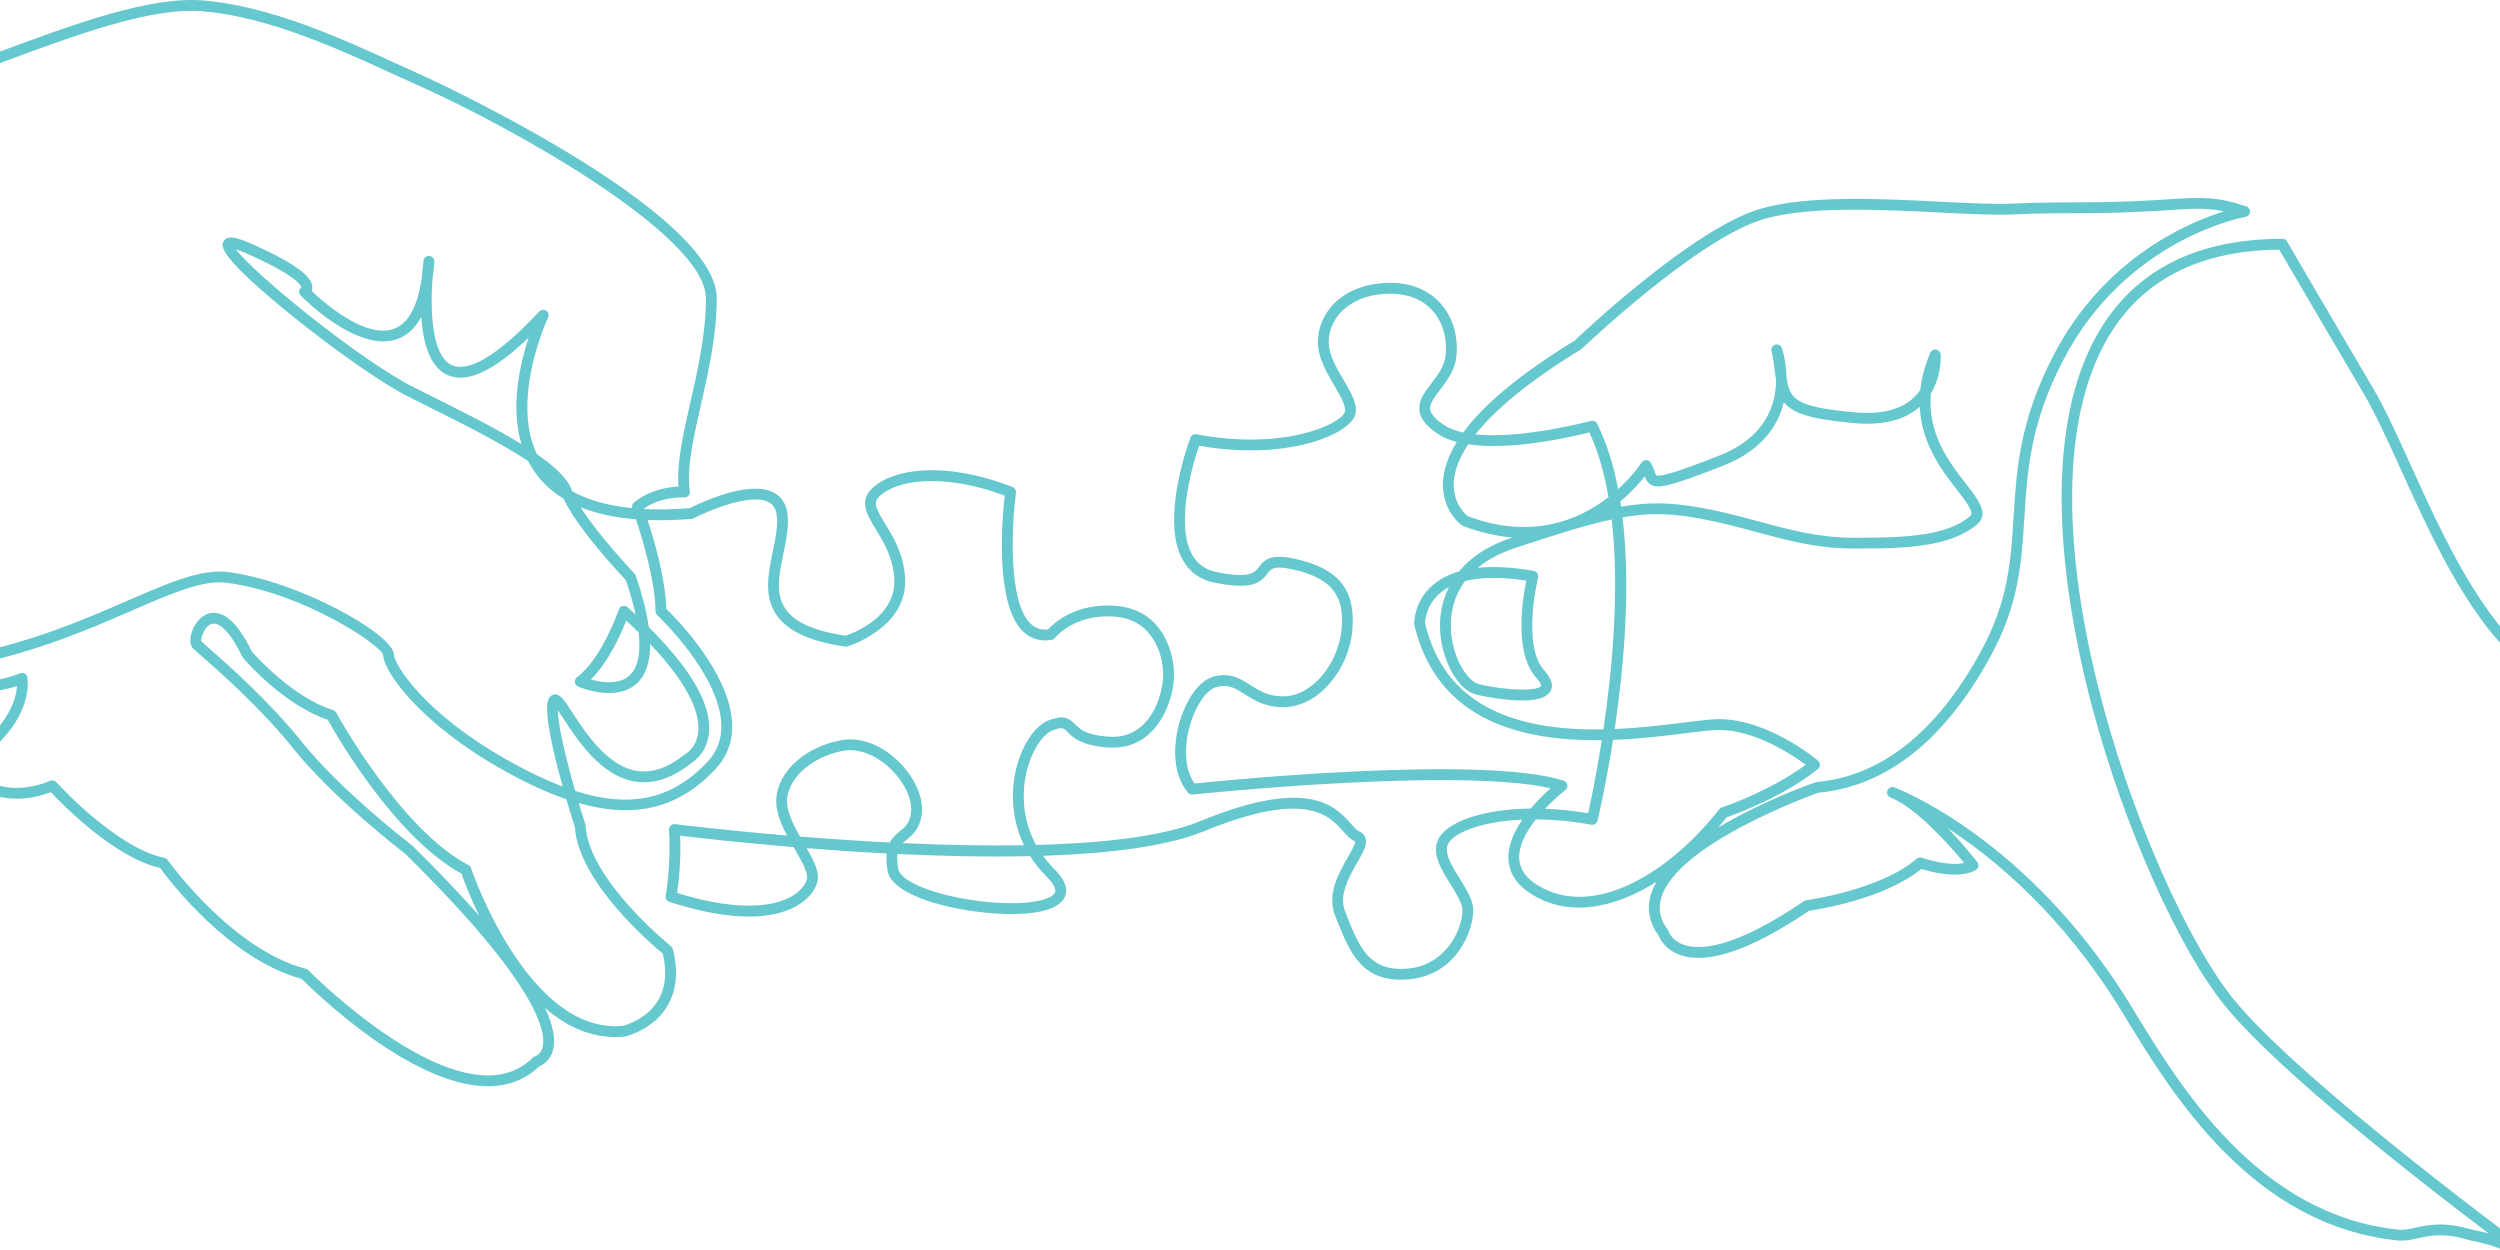<svg width="320px" height="160px" viewBox="0 0 320 160" version="1.1" xmlns="http://www.w3.org/2000/svg"
     xmlns:xlink="http://www.w3.org/1999/xlink">
    <!-- Generator: Sketch 50 (54983) - http://www.bohemiancoding.com/sketch -->
    <desc>Created with Sketch.</desc>
    <defs></defs>
    <g id="Page-1" stroke="none" stroke-width="1" fill="none" fill-rule="evenodd">
        <g id="Mobile-Portrait-320" transform="translate(0, -1798)" fill="#65C8CE">
            <g id="Corp_prod" transform="translate(-56, 1734)">
                <g id="Page-1" transform="translate(0, 64)">
                    <path d="M86.19,31.913 C88.455,34.976 102.033,46.107 109.06,49.62 L110.655,50.415 C114.945,52.554 119.31,54.729 122.743,56.842 C121.305,52.018 122.553,46.575 123.666,43.222 C119.087,47.593 115.647,49.146 113.194,47.968 C110.943,46.887 110.133,43.705 109.916,40.574 C109.154,41.988 108.148,42.929 106.9,43.386 C106.31,43.602 105.694,43.698 105.066,43.698 C100.262,43.699 94.743,38.082 94.481,37.813 C94.327,37.654 94.258,37.432 94.295,37.214 C94.326,37.031 94.43,36.869 94.58,36.764 C94.504,36.516 93.802,35.161 87.385,32.371 C86.852,32.139 86.466,31.998 86.19,31.913 M243.852,66.06 C252.101,69.18 258.188,66.506 261.889,63.638 C261.367,60.608 260.576,57.791 259.434,55.355 C257.274,55.901 249.501,57.701 243.936,56.873 C242.614,58.866 242.14,60.508 242.085,61.801 C241.974,64.381 243.51,65.781 243.852,66.06 M268.159,64.431 C270.013,64.431 271.817,64.645 273.897,65.023 C276.528,65.502 278.888,66.141 281.17,66.759 C285.045,67.809 288.704,68.8 293.095,68.829 C300.584,68.878 305.196,68.462 308.112,66.13 C308.671,65.682 308.233,64.935 306.541,62.764 C304.685,60.384 301.954,56.88 301.727,52.068 C299.8,53.778 296.984,54.483 293.352,54.162 C287.832,53.675 285.459,52.931 284.331,51.468 C283.617,54.417 281.591,57.624 276.603,59.589 C269.893,62.232 268.363,62.545 267.42,62.103 C266.885,61.854 266.683,61.381 266.54,60.965 C265.9,61.773 264.848,62.969 263.4,64.185 C263.436,64.409 263.469,64.634 263.502,64.86 C265.193,64.565 266.691,64.431 268.159,64.431 M131.63,86.975 C132.968,87.347 135.229,87.708 136.588,86.451 C137.414,85.688 138.102,84.123 137.742,80.936 C137.245,80.449 136.718,79.95 136.157,79.435 C135.483,81.156 133.901,84.727 131.63,86.975 M243.532,74.376 C241.902,76.561 241.641,78.923 241.713,80.536 C241.885,84.351 243.94,87.247 245.279,87.564 C249.113,88.472 252.866,88.455 253.25,87.804 C253.278,87.756 253.261,87.438 252.656,86.772 C249.751,83.577 250.891,76.606 251.366,74.317 C248.243,73.837 245.602,73.861 243.532,74.376 M238.406,79.784 C240.125,86.893 244.772,91.114 252.607,92.689 C255.426,93.255 258.387,93.414 261.237,93.36 C262.365,85.723 263.33,75.458 262.296,66.492 C259.2,67.156 255.357,68.335 249.846,70.178 C247.834,70.851 246.304,71.719 245.147,72.683 C247.191,72.465 249.585,72.594 252.321,73.07 C252.51,73.103 252.678,73.213 252.783,73.374 C252.888,73.536 252.921,73.733 252.874,73.92 C252.853,74.006 250.748,82.615 253.681,85.84 C254.62,86.874 254.877,87.771 254.442,88.508 C253.086,90.807 245.291,88.99 244.96,88.911 C242.628,88.358 240.508,84.552 240.329,80.598 C240.274,79.371 240.393,77.3 241.455,75.158 C241.02,75.393 240.626,75.662 240.278,75.967 C238.526,77.496 238.412,79.425 238.406,79.784 M129.623,101.236 C136.774,103.524 142.068,102.286 146.548,97.526 C147.79,96.207 148.389,94.599 148.33,92.746 C148.121,86.276 140.205,78.814 140.125,78.739 C139.984,78.608 139.905,78.425 139.905,78.233 C139.905,74.506 138.241,69.004 137.404,66.472 C134.687,66.255 132.322,65.738 130.315,64.922 C132.619,68.583 137.169,73.369 137.225,73.427 C137.294,73.5 137.347,73.587 137.379,73.682 C138.233,76.185 138.788,78.385 139.046,80.276 C144.6,85.785 147.181,90.388 146.727,93.986 C146.42,96.419 144.793,97.502 144.429,97.716 C142.016,99.633 139.615,100.415 137.292,100.042 C132.908,99.336 129.91,94.731 128.12,91.98 C127.879,91.61 127.623,91.216 127.398,90.893 C127.433,92.926 128.492,97.28 129.623,101.236 M253.773,103.52 C255.507,103.585 257.353,103.768 259.281,104.09 C259.584,102.732 260.315,99.298 261.027,94.742 C251.228,94.875 240.018,92.529 237.041,80.028 C237.03,79.984 237.024,79.939 237.022,79.894 C237.018,79.778 236.946,77.038 239.367,74.924 C240.283,74.124 241.417,73.528 242.763,73.138 C244.123,71.481 246.214,69.932 249.407,68.865 C249.476,68.841 249.546,68.818 249.614,68.795 C247.65,68.646 245.533,68.187 243.262,67.317 C243.206,67.296 243.154,67.267 243.105,67.233 C243.002,67.158 240.565,65.365 240.7,61.782 C240.762,60.12 241.353,58.382 242.467,56.577 C241.556,56.337 240.738,56.001 240.059,55.548 C238.621,54.59 237.874,53.676 237.705,52.671 C237.484,51.347 238.323,50.247 239.211,49.082 C240.042,47.991 240.902,46.864 241.045,45.437 C241.263,43.255 240.64,41.177 239.335,39.735 C238.066,38.333 236.217,37.592 233.987,37.592 C228.791,37.592 226.073,40.708 226.073,43.785 C226.073,45.394 227.086,47.12 227.981,48.642 C228.935,50.267 229.759,51.67 229.502,52.957 C228.985,55.54 220.825,59.061 209.482,57.051 C208.761,59.173 206.364,66.969 208.589,70.983 C209.265,72.203 210.297,72.937 211.744,73.226 C215.995,74.076 216.576,73.314 217.137,72.576 C217.892,71.584 218.704,70.875 221.652,71.506 C227.392,72.737 229.614,75.533 229.081,80.858 C228.615,85.523 224.941,90.518 220.215,90.518 C217.919,90.518 216.474,89.597 215.313,88.857 C214.117,88.096 213.254,87.546 211.776,87.916 C210.542,88.224 209.195,90.049 208.425,92.457 C207.676,94.797 207.381,98.184 208.903,100.285 C213.036,99.86 245.839,96.626 256.147,99.923 C256.392,100.002 256.574,100.21 256.618,100.464 C256.662,100.717 256.562,100.974 256.358,101.132 C256.331,101.152 255.102,102.109 253.773,103.52 M277.013,104.614 C276.668,105.051 276.313,105.484 275.947,105.911 C281.587,102.53 287.909,100.294 288.355,100.138 C288.409,100.119 288.464,100.107 288.521,100.102 C296.817,99.344 303.891,93.724 309.547,83.398 C313.068,76.97 313.394,71.721 313.738,66.164 C314.114,60.104 314.503,53.838 318.877,45.428 C325.264,33.147 335.84,28.566 340.664,27.054 C338.458,26.585 336.734,26.696 333.656,26.893 C332.475,26.968 331.137,27.054 329.502,27.125 C325.785,27.287 323.649,27.287 321.584,27.287 C319.534,27.287 317.413,27.287 313.726,27.447 C311.293,27.553 308.036,27.389 304.265,27.2 C296.776,26.824 287.458,26.356 281.697,28.063 C273.265,30.561 258.623,44.497 258.476,44.638 C258.44,44.672 258.401,44.703 258.358,44.728 C251.307,49.032 247.185,52.657 244.854,55.61 C250.869,56.228 259.517,53.904 259.627,53.874 C259.945,53.787 260.281,53.937 260.429,54.232 C261.663,56.7 262.534,59.545 263.123,62.603 C265.066,60.841 266.076,59.266 266.103,59.222 C266.228,59.022 266.445,58.9 266.68,58.896 C266.919,58.906 267.136,59.009 267.267,59.205 C267.561,59.646 267.698,60.059 267.808,60.391 C267.869,60.573 267.952,60.824 268.006,60.849 C268.747,61.194 273.71,59.24 276.095,58.301 C282.069,55.948 283.314,51.728 283.333,48.671 C283.287,48.374 283.246,48.06 283.205,47.731 C283.104,46.912 282.99,45.983 282.756,44.931 C282.677,44.574 282.889,44.217 283.241,44.116 C283.592,44.016 283.963,44.205 284.084,44.55 C284.099,44.59 284.62,46.118 284.666,48.242 C285.054,51.075 285.724,52.099 293.474,52.783 C296.856,53.082 299.396,52.424 301.024,50.831 C301.324,50.538 301.579,50.225 301.796,49.904 C301.957,48.43 302.358,46.848 303.078,45.154 C303.203,44.859 303.514,44.689 303.829,44.742 C304.145,44.795 304.383,45.057 304.406,45.376 C304.415,45.504 304.574,48.035 303.141,50.376 C302.702,55.588 305.579,59.278 307.633,61.913 C309.276,64.019 310.694,65.838 308.977,67.211 C305.739,69.801 300.891,70.264 293.086,70.213 C288.516,70.184 284.771,69.169 280.808,68.096 C278.553,67.485 276.222,66.854 273.65,66.386 C270.049,65.731 267.357,65.576 263.682,66.221 C264.77,75.311 263.823,85.605 262.681,93.315 C265.987,93.176 269.077,92.79 271.536,92.484 C273.473,92.242 275.003,92.051 276.027,92.051 C282.325,92.051 288.45,97.148 288.708,97.365 C288.866,97.498 288.957,97.696 288.954,97.903 C288.951,98.11 288.856,98.305 288.694,98.435 C284.23,102.006 278.204,104.2 277.013,104.614 M158.399,107.081 C161.927,107.364 165.834,107.635 169.893,107.84 C170.233,107.186 170.725,106.782 171.19,106.401 C171.871,105.842 172.46,105.358 172.617,103.948 C172.803,102.274 171.702,100.006 169.877,98.303 C168.036,96.585 165.824,95.761 163.961,96.101 C159.617,96.89 156.395,100.021 156.777,103.079 C156.936,104.348 157.65,105.758 158.399,107.081 M252.595,104.88 C251.382,106.417 250.368,108.23 250.459,109.923 C250.532,111.276 251.316,112.391 252.854,113.331 C260.132,117.777 269.978,111.402 276.047,103.6 C276.131,103.492 276.246,103.411 276.376,103.368 C276.44,103.346 282.515,101.307 287.13,97.892 C285.399,96.605 280.663,93.436 276.027,93.436 C275.089,93.436 273.597,93.622 271.708,93.858 C269.178,94.173 265.946,94.576 262.469,94.705 C261.558,100.513 260.596,104.576 260.482,105.048 C260.397,105.405 260.044,105.631 259.686,105.567 C257.122,105.101 254.739,104.894 252.595,104.88 M170.875,109.312 C170.814,109.786 170.837,110.398 170.976,111.226 C171.228,112.74 175.162,114.41 180.329,115.197 C186.193,116.09 190.442,115.416 191.017,114.278 C191.314,113.691 190.514,112.762 190.011,112.261 C189.135,111.387 188.425,110.488 187.854,109.587 C182.3,109.714 176.458,109.578 170.875,109.312 M142.666,114.302 C151.416,117.015 155.627,115.733 157.373,114.708 C158.6,113.989 159.165,113.093 159.285,112.495 C159.452,111.658 158.562,110.125 157.701,108.644 C157.66,108.573 157.619,108.502 157.577,108.43 C150.549,107.845 145.114,107.215 143.057,106.966 C143.199,110.174 142.846,113.081 142.666,114.302 M81.75,82.074 C81.928,82.243 82.295,82.566 82.748,82.962 C85.048,84.981 90.434,89.708 94.658,94.987 C99.711,101.302 108.649,108.14 108.739,108.208 C108.762,108.225 108.784,108.244 108.805,108.264 C112.078,111.482 114.921,114.464 117.323,117.195 C116.086,114.631 115.328,112.563 115.069,111.822 C106.578,107.202 99.076,94.149 97.948,92.122 C92.336,90.263 87.349,84.5 87.136,84.252 C87.096,84.206 87.063,84.155 87.037,84.1 C85.571,81.04 84.063,79.466 83.001,79.89 C82.136,80.235 81.681,81.668 81.75,82.074 M62.7,99.891 C62.892,99.891 63.081,99.971 63.215,100.12 C63.291,100.204 70.884,108.57 77.038,109.8 C77.212,109.835 77.366,109.936 77.469,110.081 C77.549,110.195 85.619,121.523 95.153,124.009 C95.274,124.041 95.385,124.105 95.473,124.195 C95.604,124.329 108.725,137.607 118.402,137.657 C118.42,137.657 118.438,137.657 118.455,137.657 C120.743,137.657 122.67,136.89 124.184,135.377 C124.274,135.287 124.388,135.223 124.513,135.193 C124.53,135.188 125.211,134.987 125.454,134.044 C125.915,132.251 125.122,126.25 107.864,109.282 C107.233,108.797 98.57,102.093 93.576,95.852 C89.429,90.668 84.107,85.998 81.834,84.003 C81.269,83.507 80.895,83.179 80.716,83 C80.054,82.338 80.493,81.039 80.643,80.657 C81.053,79.614 81.96,78.484 83.277,78.437 C84.95,78.384 86.619,80.052 88.245,83.417 C88.82,84.067 93.598,89.339 98.624,90.885 C98.798,90.938 98.943,91.057 99.03,91.216 C99.11,91.365 107.212,106.147 115.957,110.727 C116.115,110.81 116.236,110.951 116.292,111.121 C116.364,111.335 123.563,132.471 135.747,131.31 C136.08,131.224 138.743,130.478 140.187,128.131 C141.182,126.512 141.401,124.47 140.84,122.057 C139.352,120.834 130.073,112.938 129.583,105.877 C129.422,105.376 128.994,104.026 128.488,102.297 C126.01,101.449 123.343,100.218 120.462,98.605 C109.749,92.607 105.088,85.947 105.045,83.83 C104.647,82.496 94.802,75.871 84.99,74.592 C81.992,74.201 77.937,75.961 72.804,78.189 C64.802,81.664 53.831,86.427 38.978,86.427 C38.873,86.427 38.769,86.427 38.663,86.427 C46.222,87.549 54.251,88.048 58.551,86.179 C58.743,86.095 58.963,86.104 59.149,86.201 C59.334,86.298 59.466,86.475 59.506,86.68 C59.532,86.813 60.109,89.975 56.993,93.817 C52.658,99.161 41.441,105.496 13.033,107.274 C24.064,107.557 40.537,106.586 53.783,99.963 C53.999,99.856 54.255,99.868 54.46,99.996 C54.587,100.074 57.694,101.919 62.434,99.944 C62.52,99.908 62.61,99.891 62.7,99.891 M380.307,162 C380.167,162 380.025,161.958 379.903,161.87 C376.514,159.429 372.235,158.78 372.193,158.774 C372.156,158.769 372.121,158.761 372.086,158.75 C368.88,157.748 367.078,158.147 365.488,158.497 C364.617,158.69 363.794,158.871 362.884,158.778 C344.263,156.851 334.067,140.108 327.974,130.104 L327.593,129.479 C320.083,117.164 311.324,109.916 305.295,106.002 C307.407,108.176 308.969,110.186 309.093,110.347 C309.215,110.506 309.263,110.709 309.224,110.906 C309.185,111.102 309.062,111.272 308.888,111.371 C306.772,112.58 303.124,111.6 301.933,111.227 C297.229,115.05 288.871,116.392 287.551,116.584 C280.159,121.587 274.608,123.49 271.048,122.234 C269.178,121.575 268.503,120.228 268.33,119.796 C267.099,118.132 266.758,116.352 267.314,114.505 C267.483,113.948 267.731,113.398 268.048,112.857 C262.796,116.185 256.99,117.48 252.132,114.513 C250.201,113.333 249.174,111.814 249.076,109.996 C248.982,108.251 249.787,106.473 250.858,104.912 C245.812,105.135 242.375,106.464 241.449,107.852 C240.682,109.003 241.787,110.774 242.856,112.487 C243.742,113.906 244.578,115.246 244.578,116.504 C244.578,119.079 242.466,124.887 236.192,125.369 C230.321,125.819 228.757,121.887 227.1,117.721 L226.889,117.191 C225.806,114.484 227.37,111.745 228.512,109.744 C228.905,109.055 229.494,108.024 229.464,107.697 C229.455,107.692 229.443,107.686 229.426,107.68 C228.849,107.449 228.413,106.959 227.909,106.391 C226.134,104.393 223.165,101.048 210.149,106.387 C205.319,108.368 197.799,109.269 189.499,109.541 C189.923,110.128 190.417,110.709 190.989,111.28 C192.354,112.642 192.78,113.86 192.253,114.902 C191.037,117.309 184.957,117.303 180.12,116.566 C175.329,115.836 170.052,114.11 169.61,111.454 C169.46,110.557 169.434,109.835 169.496,109.243 C165.904,109.056 162.441,108.819 159.257,108.567 C160.175,110.167 160.883,111.568 160.643,112.767 C160.412,113.922 159.451,115.095 158.074,115.903 C155.652,117.324 150.841,118.396 141.675,115.441 C141.346,115.335 141.146,115.001 141.207,114.66 C141.214,114.619 141.935,110.52 141.628,106.226 C141.613,106.019 141.692,105.816 141.843,105.674 C141.994,105.531 142.2,105.463 142.406,105.49 C142.577,105.512 148.432,106.244 156.743,106.945 C156.106,105.743 155.557,104.483 155.403,103.251 C154.923,99.412 158.573,95.672 163.713,94.738 C166.039,94.315 168.63,95.245 170.822,97.291 C172.984,99.308 174.229,101.981 173.993,104.101 C173.775,106.072 172.828,106.848 172.068,107.471 C171.883,107.623 171.709,107.766 171.553,107.921 C176.675,108.155 181.994,108.278 187.074,108.189 C185.174,104.277 185.607,100.533 185.98,98.799 C186.679,95.547 188.397,92.891 190.256,92.19 C192.169,91.468 192.822,91.922 193.6,92.696 C194.191,93.285 195.002,94.093 197.886,94.298 C199.607,94.424 201.074,93.933 202.242,92.845 C204.185,91.036 204.89,87.99 204.89,86.383 C204.89,83.78 203.575,79.28 198.647,78.923 C193.483,78.548 191.073,81.61 191.049,81.641 C190.943,81.78 190.787,81.874 190.614,81.903 C189.171,82.143 187.934,81.778 186.943,80.817 C183.264,77.252 184.299,66.081 184.602,63.436 C176.773,60.524 170.846,61.399 168.614,63.487 C167.738,64.307 168.059,65.019 169.279,67.008 C170.325,68.715 171.629,70.84 171.844,73.856 C172.309,80.361 164.541,82.722 164.463,82.745 C164.366,82.773 164.266,82.78 164.167,82.765 C159.708,82.11 156.848,80.8 155.424,78.762 C153.721,76.325 154.331,73.393 154.922,70.556 C155.279,68.836 155.618,67.211 155.406,65.835 C155.288,65.07 154.948,64.555 154.365,64.26 C152.053,63.087 146.669,65.366 144.79,66.344 C144.708,66.386 144.618,66.413 144.526,66.419 C142.517,66.58 140.638,66.627 138.893,66.56 C139.768,69.262 141.21,74.241 141.286,77.934 C142.634,79.241 149.504,86.215 149.714,92.702 C149.786,94.936 149.06,96.878 147.557,98.476 C142.907,103.415 137.326,104.854 130.079,102.795 C130.371,103.774 130.659,104.703 130.927,105.534 C130.945,105.589 130.956,105.647 130.959,105.706 C131.367,112.628 141.785,121.042 141.89,121.126 C142.009,121.221 142.093,121.352 142.13,121.499 C142.853,124.391 142.593,126.872 141.357,128.871 C139.507,131.864 136.155,132.638 136.013,132.67 C135.986,132.676 135.959,132.68 135.932,132.683 C132.023,133.074 128.626,131.49 125.774,129.036 C126.815,131.278 127.156,133.096 126.776,134.461 C126.44,135.668 125.605,136.264 125.041,136.476 C123.278,138.179 121.064,139.042 118.456,139.042 C118.435,139.042 118.415,139.042 118.394,139.042 C108.569,138.99 96.13,126.817 94.618,125.3 C85.317,122.768 77.716,112.774 76.496,111.1 C70.643,109.766 64.062,103.053 62.514,101.402 C58.213,103.029 55.1,101.859 54.081,101.362 C31.786,112.314 0.899,107.768 0.588,107.722 C0.232,107.667 -0.023,107.349 0.002,106.989 C0.027,106.63 0.323,106.35 0.683,106.345 C37.768,105.83 51.189,98.773 55.917,92.945 C57.707,90.739 58.108,88.845 58.172,87.804 C47.492,91.366 21.477,84.348 20.342,84.039 C19.975,83.939 19.758,83.563 19.854,83.196 C19.95,82.829 20.324,82.607 20.692,82.699 C44.967,88.767 61.387,81.637 72.253,76.919 C77.581,74.606 81.791,72.778 85.169,73.219 C94.518,74.438 106.43,81.286 106.43,83.802 C106.43,84.936 110.108,91.221 121.138,97.397 C123.608,98.78 125.896,99.873 128.024,100.677 C126.868,96.542 125.611,91.277 126.168,89.607 C126.355,89.047 126.737,88.918 126.948,88.891 C127.7,88.794 128.194,89.557 129.28,91.225 C130.946,93.784 133.733,98.067 137.512,98.675 C139.446,98.988 141.497,98.288 143.607,96.6 C143.643,96.572 143.68,96.547 143.721,96.526 C143.773,96.498 145.126,95.743 145.358,93.773 C145.605,91.676 144.615,88.1 139.213,82.425 C139.236,84.724 138.673,86.412 137.525,87.472 C134.848,89.941 130.19,87.964 129.993,87.879 C129.766,87.781 129.609,87.57 129.58,87.325 C129.552,87.08 129.656,86.838 129.853,86.69 C133.086,84.266 135.186,78.075 135.206,78.013 C135.28,77.792 135.461,77.623 135.686,77.564 C135.911,77.504 136.151,77.562 136.325,77.717 C136.679,78.034 137.023,78.348 137.359,78.66 C137.085,77.393 136.681,75.94 136.117,74.271 C135.255,73.359 129.807,67.513 128.147,63.84 C126.614,62.911 125.365,61.748 124.405,60.353 C124.111,59.926 123.85,59.487 123.62,59.037 C120.056,56.648 114.849,54.053 110.037,51.655 L108.44,50.858 C104.364,48.821 97.864,44.025 93.536,40.538 C83.78,32.675 84.341,31.473 84.581,30.959 C85.052,29.949 86.561,30.503 87.938,31.102 C95.088,34.21 95.948,35.825 95.973,36.769 C95.978,36.952 95.947,37.114 95.894,37.257 C97.422,38.704 102.781,43.422 106.425,42.086 C108.235,41.421 109.421,39.286 109.963,35.727 C110.053,34.539 110.172,33.662 110.216,33.358 C110.27,32.99 110.603,32.729 110.975,32.769 C111.345,32.809 111.618,33.133 111.593,33.505 C111.538,34.305 111.458,35.059 111.354,35.766 C111.074,39.602 111.221,45.485 113.794,46.72 C115.315,47.451 118.498,46.854 125.028,39.869 C125.261,39.62 125.642,39.578 125.924,39.77 C126.206,39.963 126.306,40.332 126.159,40.64 C126.107,40.75 121.326,50.968 124.715,58.123 C127.041,59.732 128.691,61.29 129.201,62.754 C129.215,62.795 129.23,62.836 129.246,62.878 C131.274,64.016 133.836,64.739 136.914,65.042 C136.847,64.785 136.934,64.51 137.141,64.337 C139.145,62.667 141.589,62.337 142.841,62.287 C142.617,59.175 143.471,55.438 144.37,51.5 C145.303,47.416 146.36,42.786 146.36,38.191 C146.36,30.073 121.225,16.145 109.759,11.038 C108.737,10.583 107.647,10.083 106.502,9.558 C99.33,6.269 90.405,2.176 82.007,1.446 C75.398,0.872 65.834,4.423 55.71,8.183 C51.098,9.897 46.328,11.668 41.813,13.036 C27.719,17.307 1.049,20.771 0.781,20.805 C0.399,20.854 0.055,20.587 0.006,20.208 C-0.043,19.828 0.225,19.481 0.604,19.432 C0.871,19.398 27.427,15.948 41.411,11.711 C45.885,10.356 50.635,8.591 55.228,6.885 C65.501,3.069 75.206,-0.536 82.127,0.066 C90.764,0.817 99.81,4.966 107.079,8.299 C108.219,8.822 109.304,9.32 110.323,9.773 C110.697,9.94 147.745,26.946 147.745,38.191 C147.745,42.942 146.669,47.652 145.72,51.808 C144.772,55.958 143.877,59.878 144.296,62.887 C144.324,63.094 144.258,63.304 144.114,63.456 C143.97,63.609 143.764,63.689 143.557,63.672 C143.528,63.67 140.682,63.485 138.405,65.11 C138.41,65.124 138.416,65.139 138.421,65.155 C140.216,65.249 142.168,65.214 144.278,65.05 C145.468,64.445 151.777,61.395 154.991,63.025 C155.973,63.522 156.59,64.421 156.775,65.624 C157.024,67.248 156.645,69.073 156.278,70.838 C155.723,73.504 155.199,76.022 156.559,77.969 C157.738,79.656 160.242,80.769 164.212,81.372 C165.205,81.046 170.821,78.975 170.462,73.954 C170.271,71.275 169.066,69.311 168.098,67.731 C166.964,65.883 165.894,64.136 167.668,62.477 C170.341,59.976 176.924,58.963 185.606,62.337 C185.904,62.452 186.084,62.757 186.042,63.074 C185.549,66.752 184.923,76.932 187.907,79.823 C188.52,80.417 189.257,80.66 190.145,80.57 C190.876,79.764 193.644,77.172 198.747,77.542 C204.69,77.973 206.275,83.302 206.275,86.383 C206.275,87.974 205.63,91.583 203.186,93.858 C201.724,95.218 199.908,95.828 197.787,95.68 C194.39,95.437 193.326,94.378 192.622,93.678 C192.105,93.163 191.966,93.025 190.745,93.486 C189.552,93.935 187.997,96.005 187.334,99.09 C186.979,100.743 186.563,104.412 188.619,108.156 C197.122,107.932 204.821,107.076 209.624,105.106 C223.549,99.395 226.926,103.198 228.945,105.471 C229.333,105.908 229.667,106.285 229.941,106.394 C230.46,106.601 230.677,106.956 230.768,107.217 C231.065,108.066 230.498,109.058 229.715,110.43 C228.657,112.283 227.34,114.59 228.175,116.677 L228.387,117.21 C229.976,121.206 231.224,124.363 236.086,123.989 C241.108,123.602 243.193,118.923 243.193,116.504 C243.193,115.643 242.425,114.411 241.681,113.22 C240.44,111.231 239.034,108.978 240.297,107.083 C241.636,105.076 245.987,103.561 251.939,103.496 C252.843,102.419 253.786,101.517 254.477,100.903 C242.636,98.154 209.019,101.665 208.668,101.702 C208.44,101.724 208.217,101.636 208.069,101.463 C205.934,98.963 206.171,94.954 207.105,92.035 C207.842,89.734 209.367,87.09 211.44,86.572 C213.498,86.058 214.798,86.888 216.057,87.689 C217.171,88.399 218.323,89.133 220.215,89.133 C224.132,89.133 227.305,84.7 227.703,80.721 C228.085,76.9 227.153,74.102 221.361,72.861 C219.038,72.363 218.703,72.804 218.239,73.415 C217.295,74.655 216.197,75.529 211.472,74.584 C209.628,74.215 208.25,73.229 207.376,71.652 C204.489,66.442 208.218,56.441 208.378,56.018 C208.497,55.703 208.825,55.52 209.157,55.583 C220.401,57.745 227.839,54.205 228.144,52.685 C228.297,51.916 227.563,50.666 226.786,49.343 C225.802,47.669 224.688,45.77 224.688,43.785 C224.688,40.019 227.882,36.208 233.987,36.208 C236.619,36.208 238.823,37.106 240.362,38.806 C241.929,40.537 242.68,43.004 242.423,45.575 C242.242,47.392 241.216,48.736 240.312,49.921 C239.58,50.881 238.949,51.709 239.071,52.443 C239.169,53.028 239.76,53.685 240.827,54.396 C241.495,54.842 242.335,55.155 243.286,55.365 C245.975,51.695 250.75,47.756 257.573,43.585 C258.714,42.499 272.729,29.275 281.304,26.735 C287.291,24.962 296.74,25.435 304.334,25.817 C308.071,26.004 311.299,26.166 313.666,26.064 C317.384,25.902 319.519,25.902 321.584,25.902 C323.635,25.902 325.755,25.902 329.442,25.742 C331.063,25.671 332.394,25.586 333.567,25.511 C337.737,25.244 339.639,25.122 343.535,26.42 C343.837,26.521 344.031,26.814 344.006,27.131 C343.982,27.448 343.744,27.707 343.43,27.76 C343.279,27.785 328.209,30.486 320.106,46.067 C315.866,54.217 315.487,60.334 315.12,66.25 C314.766,71.965 314.431,77.364 310.762,84.064 C304.891,94.782 297.48,100.639 288.734,101.473 C287.44,101.937 270.703,108.062 268.64,114.906 C268.203,116.355 268.483,117.708 269.496,119.043 C269.545,119.108 269.583,119.181 269.606,119.26 C269.62,119.299 270.006,120.419 271.557,120.945 C273.723,121.68 278.144,121.305 286.906,115.348 C286.996,115.287 287.097,115.248 287.204,115.234 C287.299,115.222 296.716,113.924 301.33,109.925 C301.519,109.762 301.781,109.712 302.016,109.796 C303.021,110.154 305.657,110.849 307.409,110.462 C305.838,108.548 301.429,103.453 297.986,102.078 C297.634,101.938 297.46,101.542 297.595,101.189 C297.73,100.835 298.123,100.655 298.479,100.785 C298.649,100.846 315.632,107.206 328.776,128.758 L329.157,129.384 C335.116,139.169 345.089,155.545 363.027,157.4 C363.712,157.47 364.397,157.32 365.189,157.145 C366.853,156.778 368.922,156.321 372.448,157.413 C372.67,157.447 373.467,157.583 374.566,157.891 C365.565,151.091 347.756,137.212 340.899,128.866 C334.921,121.59 327.907,105.887 323.842,90.679 C320.86,79.523 316.849,58.71 323.492,44.661 C327.912,35.31 336.207,30.569 348.145,30.569 C348.392,30.569 348.619,30.7 348.743,30.913 C348.815,31.035 355.89,43.165 359.688,49.579 C361.274,52.258 362.908,55.862 364.637,59.677 C368.635,68.495 373.61,79.47 380.722,84.786 C381.028,85.015 381.091,85.449 380.862,85.755 C380.633,86.061 380.2,86.124 379.893,85.895 C372.496,80.366 367.439,69.212 363.376,60.248 C361.663,56.469 360.044,52.899 358.496,50.285 C355.057,44.477 348.934,33.988 347.749,31.956 C336.605,32.059 328.867,36.531 324.744,45.253 C313.595,68.834 331.655,115.433 341.969,127.987 C351.005,138.985 380.42,160.533 380.716,160.749 C381.024,160.974 381.092,161.406 380.868,161.714 C380.732,161.901 380.521,162 380.307,162"
                          id="Fill-1"></path>
                </g>
            </g>
        </g>
    </g>
</svg>
